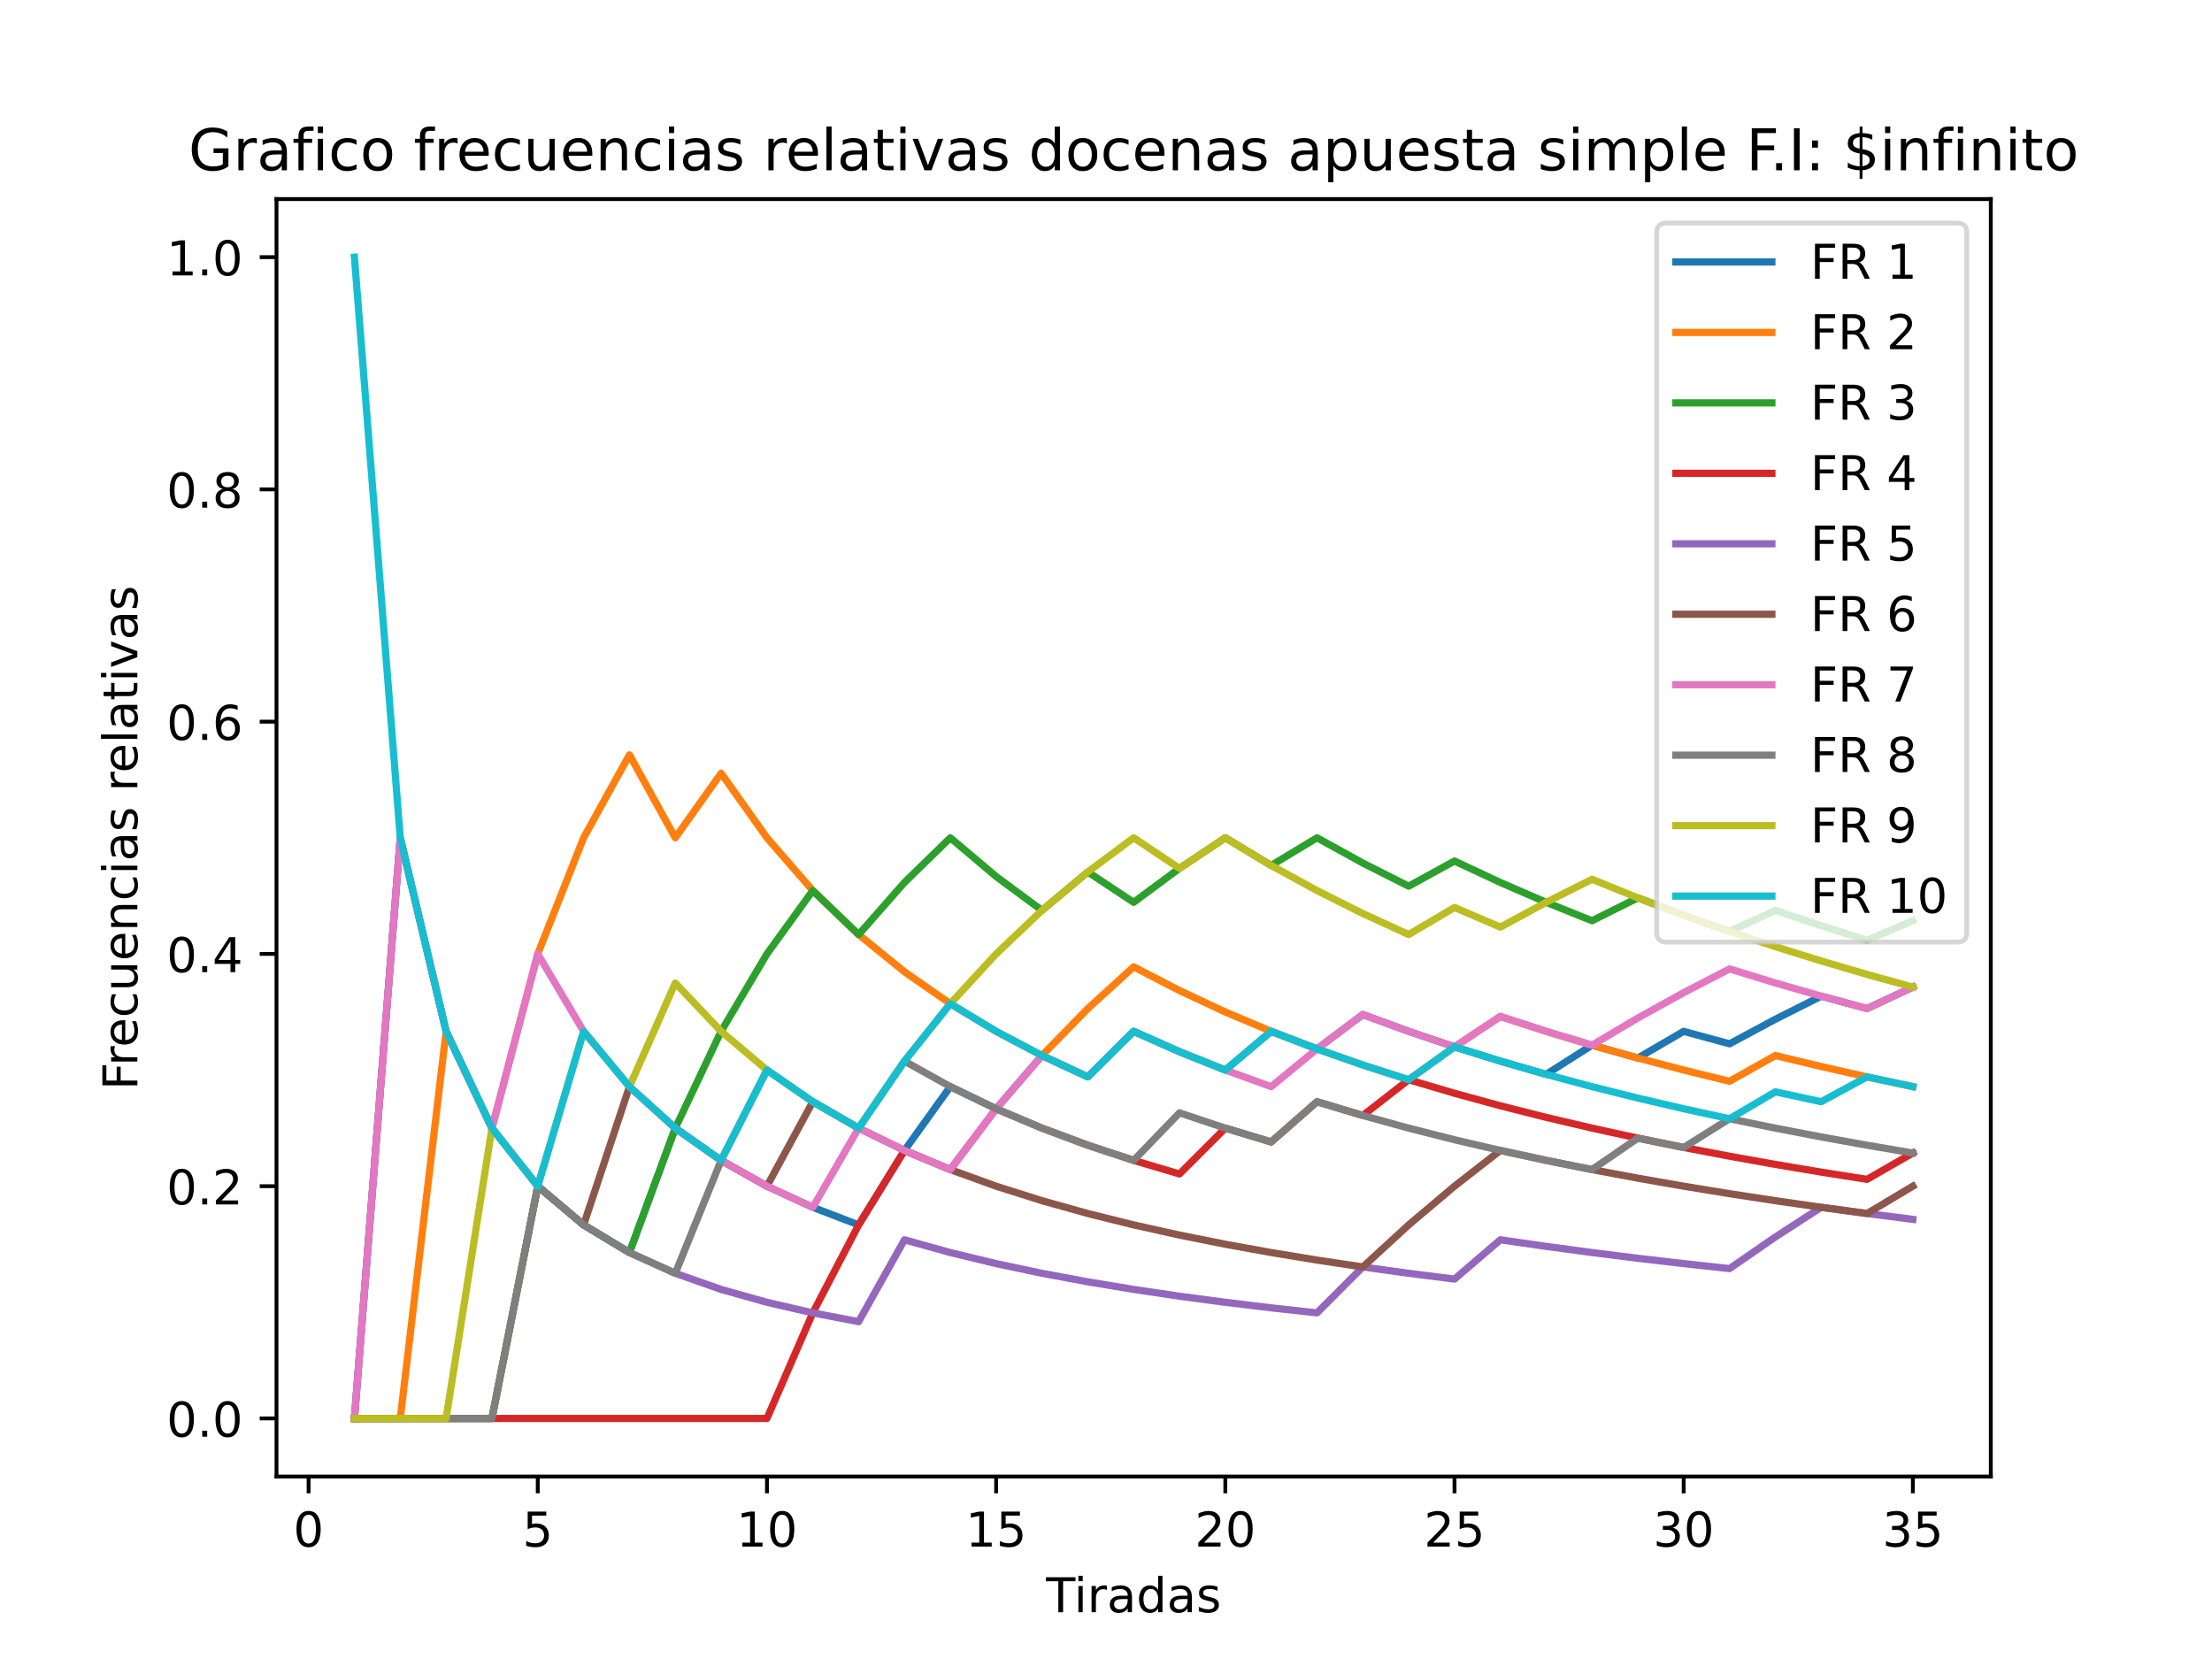 <?xml version="1.0" encoding="utf-8" standalone="no"?>
<!DOCTYPE svg PUBLIC "-//W3C//DTD SVG 1.1//EN"
  "http://www.w3.org/Graphics/SVG/1.1/DTD/svg11.dtd">
<!-- Created with matplotlib (https://matplotlib.org/) -->
<svg height="345.6pt" version="1.1" viewBox="0 0 460.8 345.6" width="460.8pt" xmlns="http://www.w3.org/2000/svg" xmlns:xlink="http://www.w3.org/1999/xlink">
 <defs>
  <style type="text/css">*{stroke-linecap:butt;stroke-linejoin:round;}</style>
 </defs>
 <g id="figure_1">
  <g id="patch_1">
   <path d="M 0 345.6 
L 460.8 345.6 
L 460.8 0 
L 0 0 
z
" style="fill:#ffffff;"/>
  </g>
  <g id="axes_1">
   <g id="patch_2">
    <path d="M 57.6 307.584 
L 414.72 307.584 
L 414.72 41.472 
L 57.6 41.472 
z
" style="fill:#ffffff;"/>
   </g>
   <g id="matplotlib.axis_1">
    <g id="xtick_1">
     <g id="line2d_1">
      <defs>
       <path d="M 0 0 
L 0 3.5 
" id="m0db2a9d33f" style="stroke:#000000;stroke-width:0.8;"/>
      </defs>
      <g>
       <use style="stroke:#000000;stroke-width:0.8;" x="64.284" xlink:href="#m0db2a9d33f" y="307.584"/>
      </g>
     </g>
     <g id="text_1">
      <!-- 0 -->
      <g transform="translate(61.103 322.182)scale(0.1 -0.1)">
       <defs>
        <path d="M 31.781 66.406 
Q 24.172 66.406 20.328 58.906 
Q 16.5 51.422 16.5 36.375 
Q 16.5 21.391 20.328 13.891 
Q 24.172 6.391 31.781 6.391 
Q 39.453 6.391 43.281 13.891 
Q 47.125 21.391 47.125 36.375 
Q 47.125 51.422 43.281 58.906 
Q 39.453 66.406 31.781 66.406 
z
M 31.781 74.219 
Q 44.047 74.219 50.516 64.516 
Q 56.984 54.828 56.984 36.375 
Q 56.984 17.969 50.516 8.266 
Q 44.047 -1.422 31.781 -1.422 
Q 19.531 -1.422 13.062 8.266 
Q 6.594 17.969 6.594 36.375 
Q 6.594 54.828 13.062 64.516 
Q 19.531 74.219 31.781 74.219 
z
" id="DejaVuSans-48"/>
       </defs>
       <use xlink:href="#DejaVuSans-48"/>
      </g>
     </g>
    </g>
    <g id="xtick_2">
     <g id="line2d_2">
      <g>
       <use style="stroke:#000000;stroke-width:0.8;" x="112.027" xlink:href="#m0db2a9d33f" y="307.584"/>
      </g>
     </g>
     <g id="text_2">
      <!-- 5 -->
      <g transform="translate(108.846 322.182)scale(0.1 -0.1)">
       <defs>
        <path d="M 10.797 72.906 
L 49.516 72.906 
L 49.516 64.594 
L 19.828 64.594 
L 19.828 46.734 
Q 21.969 47.469 24.109 47.828 
Q 26.266 48.188 28.422 48.188 
Q 40.625 48.188 47.75 41.5 
Q 54.891 34.812 54.891 23.391 
Q 54.891 11.625 47.562 5.094 
Q 40.234 -1.422 26.906 -1.422 
Q 22.312 -1.422 17.547 -0.641 
Q 12.797 0.141 7.719 1.703 
L 7.719 11.625 
Q 12.109 9.234 16.797 8.062 
Q 21.484 6.891 26.703 6.891 
Q 35.156 6.891 40.078 11.328 
Q 45.016 15.766 45.016 23.391 
Q 45.016 31 40.078 35.438 
Q 35.156 39.891 26.703 39.891 
Q 22.75 39.891 18.812 39.016 
Q 14.891 38.141 10.797 36.281 
z
" id="DejaVuSans-53"/>
       </defs>
       <use xlink:href="#DejaVuSans-53"/>
      </g>
     </g>
    </g>
    <g id="xtick_3">
     <g id="line2d_3">
      <g>
       <use style="stroke:#000000;stroke-width:0.8;" x="159.771" xlink:href="#m0db2a9d33f" y="307.584"/>
      </g>
     </g>
     <g id="text_3">
      <!-- 10 -->
      <g transform="translate(153.408 322.182)scale(0.1 -0.1)">
       <defs>
        <path d="M 12.406 8.297 
L 28.516 8.297 
L 28.516 63.922 
L 10.984 60.406 
L 10.984 69.391 
L 28.422 72.906 
L 38.281 72.906 
L 38.281 8.297 
L 54.391 8.297 
L 54.391 0 
L 12.406 0 
z
" id="DejaVuSans-49"/>
       </defs>
       <use xlink:href="#DejaVuSans-49"/>
       <use x="63.623" xlink:href="#DejaVuSans-48"/>
      </g>
     </g>
    </g>
    <g id="xtick_4">
     <g id="line2d_4">
      <g>
       <use style="stroke:#000000;stroke-width:0.8;" x="207.514" xlink:href="#m0db2a9d33f" y="307.584"/>
      </g>
     </g>
     <g id="text_4">
      <!-- 15 -->
      <g transform="translate(201.152 322.182)scale(0.1 -0.1)">
       <use xlink:href="#DejaVuSans-49"/>
       <use x="63.623" xlink:href="#DejaVuSans-53"/>
      </g>
     </g>
    </g>
    <g id="xtick_5">
     <g id="line2d_5">
      <g>
       <use style="stroke:#000000;stroke-width:0.8;" x="255.257" xlink:href="#m0db2a9d33f" y="307.584"/>
      </g>
     </g>
     <g id="text_5">
      <!-- 20 -->
      <g transform="translate(248.895 322.182)scale(0.1 -0.1)">
       <defs>
        <path d="M 19.188 8.297 
L 53.609 8.297 
L 53.609 0 
L 7.328 0 
L 7.328 8.297 
Q 12.938 14.109 22.625 23.891 
Q 32.328 33.688 34.812 36.531 
Q 39.547 41.844 41.422 45.531 
Q 43.312 49.219 43.312 52.781 
Q 43.312 58.594 39.234 62.25 
Q 35.156 65.922 28.609 65.922 
Q 23.969 65.922 18.812 64.312 
Q 13.672 62.703 7.812 59.422 
L 7.812 69.391 
Q 13.766 71.781 18.938 73 
Q 24.125 74.219 28.422 74.219 
Q 39.75 74.219 46.484 68.547 
Q 53.219 62.891 53.219 53.422 
Q 53.219 48.922 51.531 44.891 
Q 49.859 40.875 45.406 35.406 
Q 44.188 33.984 37.641 27.219 
Q 31.109 20.453 19.188 8.297 
z
" id="DejaVuSans-50"/>
       </defs>
       <use xlink:href="#DejaVuSans-50"/>
       <use x="63.623" xlink:href="#DejaVuSans-48"/>
      </g>
     </g>
    </g>
    <g id="xtick_6">
     <g id="line2d_6">
      <g>
       <use style="stroke:#000000;stroke-width:0.8;" x="303.001" xlink:href="#m0db2a9d33f" y="307.584"/>
      </g>
     </g>
     <g id="text_6">
      <!-- 25 -->
      <g transform="translate(296.638 322.182)scale(0.1 -0.1)">
       <use xlink:href="#DejaVuSans-50"/>
       <use x="63.623" xlink:href="#DejaVuSans-53"/>
      </g>
     </g>
    </g>
    <g id="xtick_7">
     <g id="line2d_7">
      <g>
       <use style="stroke:#000000;stroke-width:0.8;" x="350.744" xlink:href="#m0db2a9d33f" y="307.584"/>
      </g>
     </g>
     <g id="text_7">
      <!-- 30 -->
      <g transform="translate(344.381 322.182)scale(0.1 -0.1)">
       <defs>
        <path d="M 40.578 39.312 
Q 47.656 37.797 51.625 33 
Q 55.609 28.219 55.609 21.188 
Q 55.609 10.406 48.188 4.484 
Q 40.766 -1.422 27.094 -1.422 
Q 22.516 -1.422 17.656 -0.516 
Q 12.797 0.391 7.625 2.203 
L 7.625 11.719 
Q 11.719 9.328 16.594 8.109 
Q 21.484 6.891 26.812 6.891 
Q 36.078 6.891 40.938 10.547 
Q 45.797 14.203 45.797 21.188 
Q 45.797 27.641 41.281 31.266 
Q 36.766 34.906 28.719 34.906 
L 20.219 34.906 
L 20.219 43.016 
L 29.109 43.016 
Q 36.375 43.016 40.234 45.922 
Q 44.094 48.828 44.094 54.297 
Q 44.094 59.906 40.109 62.906 
Q 36.141 65.922 28.719 65.922 
Q 24.656 65.922 20.016 65.031 
Q 15.375 64.156 9.812 62.312 
L 9.812 71.094 
Q 15.438 72.656 20.344 73.438 
Q 25.25 74.219 29.594 74.219 
Q 40.828 74.219 47.359 69.109 
Q 53.906 64.016 53.906 55.328 
Q 53.906 49.266 50.438 45.094 
Q 46.969 40.922 40.578 39.312 
z
" id="DejaVuSans-51"/>
       </defs>
       <use xlink:href="#DejaVuSans-51"/>
       <use x="63.623" xlink:href="#DejaVuSans-48"/>
      </g>
     </g>
    </g>
    <g id="xtick_8">
     <g id="line2d_8">
      <g>
       <use style="stroke:#000000;stroke-width:0.8;" x="398.487" xlink:href="#m0db2a9d33f" y="307.584"/>
      </g>
     </g>
     <g id="text_8">
      <!-- 35 -->
      <g transform="translate(392.125 322.182)scale(0.1 -0.1)">
       <use xlink:href="#DejaVuSans-51"/>
       <use x="63.623" xlink:href="#DejaVuSans-53"/>
      </g>
     </g>
    </g>
    <g id="text_9">
     <!-- Tiradas -->
     <g transform="translate(217.911 335.861)scale(0.1 -0.1)">
      <defs>
       <path d="M -0.297 72.906 
L 61.375 72.906 
L 61.375 64.594 
L 35.5 64.594 
L 35.5 0 
L 25.594 0 
L 25.594 64.594 
L -0.297 64.594 
z
" id="DejaVuSans-84"/>
       <path d="M 9.422 54.688 
L 18.406 54.688 
L 18.406 0 
L 9.422 0 
z
M 9.422 75.984 
L 18.406 75.984 
L 18.406 64.594 
L 9.422 64.594 
z
" id="DejaVuSans-105"/>
       <path d="M 41.109 46.297 
Q 39.594 47.172 37.812 47.578 
Q 36.031 48 33.891 48 
Q 26.266 48 22.188 43.047 
Q 18.109 38.094 18.109 28.812 
L 18.109 0 
L 9.078 0 
L 9.078 54.688 
L 18.109 54.688 
L 18.109 46.188 
Q 20.953 51.172 25.484 53.578 
Q 30.031 56 36.531 56 
Q 37.453 56 38.578 55.875 
Q 39.703 55.766 41.062 55.516 
z
" id="DejaVuSans-114"/>
       <path d="M 34.281 27.484 
Q 23.391 27.484 19.188 25 
Q 14.984 22.516 14.984 16.5 
Q 14.984 11.719 18.141 8.906 
Q 21.297 6.109 26.703 6.109 
Q 34.188 6.109 38.703 11.406 
Q 43.219 16.703 43.219 25.484 
L 43.219 27.484 
z
M 52.203 31.203 
L 52.203 0 
L 43.219 0 
L 43.219 8.297 
Q 40.141 3.328 35.547 0.953 
Q 30.953 -1.422 24.312 -1.422 
Q 15.922 -1.422 10.953 3.297 
Q 6 8.016 6 15.922 
Q 6 25.141 12.172 29.828 
Q 18.359 34.516 30.609 34.516 
L 43.219 34.516 
L 43.219 35.406 
Q 43.219 41.609 39.141 45 
Q 35.062 48.391 27.688 48.391 
Q 23 48.391 18.547 47.266 
Q 14.109 46.141 10.016 43.891 
L 10.016 52.203 
Q 14.938 54.109 19.578 55.047 
Q 24.219 56 28.609 56 
Q 40.484 56 46.344 49.844 
Q 52.203 43.703 52.203 31.203 
z
" id="DejaVuSans-97"/>
       <path d="M 45.406 46.391 
L 45.406 75.984 
L 54.391 75.984 
L 54.391 0 
L 45.406 0 
L 45.406 8.203 
Q 42.578 3.328 38.25 0.953 
Q 33.938 -1.422 27.875 -1.422 
Q 17.969 -1.422 11.734 6.484 
Q 5.516 14.406 5.516 27.297 
Q 5.516 40.188 11.734 48.094 
Q 17.969 56 27.875 56 
Q 33.938 56 38.25 53.625 
Q 42.578 51.266 45.406 46.391 
z
M 14.797 27.297 
Q 14.797 17.391 18.875 11.75 
Q 22.953 6.109 30.078 6.109 
Q 37.203 6.109 41.297 11.75 
Q 45.406 17.391 45.406 27.297 
Q 45.406 37.203 41.297 42.844 
Q 37.203 48.484 30.078 48.484 
Q 22.953 48.484 18.875 42.844 
Q 14.797 37.203 14.797 27.297 
z
" id="DejaVuSans-100"/>
       <path d="M 44.281 53.078 
L 44.281 44.578 
Q 40.484 46.531 36.375 47.5 
Q 32.281 48.484 27.875 48.484 
Q 21.188 48.484 17.844 46.438 
Q 14.5 44.391 14.5 40.281 
Q 14.5 37.156 16.891 35.375 
Q 19.281 33.594 26.516 31.984 
L 29.594 31.297 
Q 39.156 29.25 43.188 25.516 
Q 47.219 21.781 47.219 15.094 
Q 47.219 7.469 41.188 3.016 
Q 35.156 -1.422 24.609 -1.422 
Q 20.219 -1.422 15.453 -0.562 
Q 10.688 0.297 5.422 2 
L 5.422 11.281 
Q 10.406 8.688 15.234 7.391 
Q 20.062 6.109 24.812 6.109 
Q 31.156 6.109 34.562 8.281 
Q 37.984 10.453 37.984 14.406 
Q 37.984 18.062 35.516 20.016 
Q 33.062 21.969 24.703 23.781 
L 21.578 24.516 
Q 13.234 26.266 9.516 29.906 
Q 5.812 33.547 5.812 39.891 
Q 5.812 47.609 11.281 51.797 
Q 16.75 56 26.812 56 
Q 31.781 56 36.172 55.266 
Q 40.578 54.547 44.281 53.078 
z
" id="DejaVuSans-115"/>
      </defs>
      <use xlink:href="#DejaVuSans-84"/>
      <use x="57.959" xlink:href="#DejaVuSans-105"/>
      <use x="85.742" xlink:href="#DejaVuSans-114"/>
      <use x="126.855" xlink:href="#DejaVuSans-97"/>
      <use x="188.135" xlink:href="#DejaVuSans-100"/>
      <use x="251.611" xlink:href="#DejaVuSans-97"/>
      <use x="312.891" xlink:href="#DejaVuSans-115"/>
     </g>
    </g>
   </g>
   <g id="matplotlib.axis_2">
    <g id="ytick_1">
     <g id="line2d_9">
      <defs>
       <path d="M 0 0 
L -3.5 0 
" id="md3ed8fa2e8" style="stroke:#000000;stroke-width:0.8;"/>
      </defs>
      <g>
       <use style="stroke:#000000;stroke-width:0.8;" x="57.6" xlink:href="#md3ed8fa2e8" y="295.488"/>
      </g>
     </g>
     <g id="text_10">
      <!-- 0.0 -->
      <g transform="translate(34.697 299.287)scale(0.1 -0.1)">
       <defs>
        <path d="M 10.688 12.406 
L 21 12.406 
L 21 0 
L 10.688 0 
z
" id="DejaVuSans-46"/>
       </defs>
       <use xlink:href="#DejaVuSans-48"/>
       <use x="63.623" xlink:href="#DejaVuSans-46"/>
       <use x="95.41" xlink:href="#DejaVuSans-48"/>
      </g>
     </g>
    </g>
    <g id="ytick_2">
     <g id="line2d_10">
      <g>
       <use style="stroke:#000000;stroke-width:0.8;" x="57.6" xlink:href="#md3ed8fa2e8" y="247.104"/>
      </g>
     </g>
     <g id="text_11">
      <!-- 0.2 -->
      <g transform="translate(34.697 250.903)scale(0.1 -0.1)">
       <use xlink:href="#DejaVuSans-48"/>
       <use x="63.623" xlink:href="#DejaVuSans-46"/>
       <use x="95.41" xlink:href="#DejaVuSans-50"/>
      </g>
     </g>
    </g>
    <g id="ytick_3">
     <g id="line2d_11">
      <g>
       <use style="stroke:#000000;stroke-width:0.8;" x="57.6" xlink:href="#md3ed8fa2e8" y="198.72"/>
      </g>
     </g>
     <g id="text_12">
      <!-- 0.4 -->
      <g transform="translate(34.697 202.519)scale(0.1 -0.1)">
       <defs>
        <path d="M 37.797 64.312 
L 12.891 25.391 
L 37.797 25.391 
z
M 35.203 72.906 
L 47.609 72.906 
L 47.609 25.391 
L 58.016 25.391 
L 58.016 17.188 
L 47.609 17.188 
L 47.609 0 
L 37.797 0 
L 37.797 17.188 
L 4.891 17.188 
L 4.891 26.703 
z
" id="DejaVuSans-52"/>
       </defs>
       <use xlink:href="#DejaVuSans-48"/>
       <use x="63.623" xlink:href="#DejaVuSans-46"/>
       <use x="95.41" xlink:href="#DejaVuSans-52"/>
      </g>
     </g>
    </g>
    <g id="ytick_4">
     <g id="line2d_12">
      <g>
       <use style="stroke:#000000;stroke-width:0.8;" x="57.6" xlink:href="#md3ed8fa2e8" y="150.336"/>
      </g>
     </g>
     <g id="text_13">
      <!-- 0.6 -->
      <g transform="translate(34.697 154.135)scale(0.1 -0.1)">
       <defs>
        <path d="M 33.016 40.375 
Q 26.375 40.375 22.484 35.828 
Q 18.609 31.297 18.609 23.391 
Q 18.609 15.531 22.484 10.953 
Q 26.375 6.391 33.016 6.391 
Q 39.656 6.391 43.531 10.953 
Q 47.406 15.531 47.406 23.391 
Q 47.406 31.297 43.531 35.828 
Q 39.656 40.375 33.016 40.375 
z
M 52.594 71.297 
L 52.594 62.312 
Q 48.875 64.062 45.094 64.984 
Q 41.312 65.922 37.594 65.922 
Q 27.828 65.922 22.672 59.328 
Q 17.531 52.734 16.797 39.406 
Q 19.672 43.656 24.016 45.922 
Q 28.375 48.188 33.594 48.188 
Q 44.578 48.188 50.953 41.516 
Q 57.328 34.859 57.328 23.391 
Q 57.328 12.156 50.688 5.359 
Q 44.047 -1.422 33.016 -1.422 
Q 20.359 -1.422 13.672 8.266 
Q 6.984 17.969 6.984 36.375 
Q 6.984 53.656 15.188 63.938 
Q 23.391 74.219 37.203 74.219 
Q 40.922 74.219 44.703 73.484 
Q 48.484 72.75 52.594 71.297 
z
" id="DejaVuSans-54"/>
       </defs>
       <use xlink:href="#DejaVuSans-48"/>
       <use x="63.623" xlink:href="#DejaVuSans-46"/>
       <use x="95.41" xlink:href="#DejaVuSans-54"/>
      </g>
     </g>
    </g>
    <g id="ytick_5">
     <g id="line2d_13">
      <g>
       <use style="stroke:#000000;stroke-width:0.8;" x="57.6" xlink:href="#md3ed8fa2e8" y="101.952"/>
      </g>
     </g>
     <g id="text_14">
      <!-- 0.8 -->
      <g transform="translate(34.697 105.751)scale(0.1 -0.1)">
       <defs>
        <path d="M 31.781 34.625 
Q 24.75 34.625 20.719 30.859 
Q 16.703 27.094 16.703 20.516 
Q 16.703 13.922 20.719 10.156 
Q 24.75 6.391 31.781 6.391 
Q 38.812 6.391 42.859 10.172 
Q 46.922 13.969 46.922 20.516 
Q 46.922 27.094 42.891 30.859 
Q 38.875 34.625 31.781 34.625 
z
M 21.922 38.812 
Q 15.578 40.375 12.031 44.719 
Q 8.5 49.078 8.5 55.328 
Q 8.5 64.062 14.719 69.141 
Q 20.953 74.219 31.781 74.219 
Q 42.672 74.219 48.875 69.141 
Q 55.078 64.062 55.078 55.328 
Q 55.078 49.078 51.531 44.719 
Q 48 40.375 41.703 38.812 
Q 48.828 37.156 52.797 32.312 
Q 56.781 27.484 56.781 20.516 
Q 56.781 9.906 50.312 4.234 
Q 43.844 -1.422 31.781 -1.422 
Q 19.734 -1.422 13.25 4.234 
Q 6.781 9.906 6.781 20.516 
Q 6.781 27.484 10.781 32.312 
Q 14.797 37.156 21.922 38.812 
z
M 18.312 54.391 
Q 18.312 48.734 21.844 45.562 
Q 25.391 42.391 31.781 42.391 
Q 38.141 42.391 41.719 45.562 
Q 45.312 48.734 45.312 54.391 
Q 45.312 60.062 41.719 63.234 
Q 38.141 66.406 31.781 66.406 
Q 25.391 66.406 21.844 63.234 
Q 18.312 60.062 18.312 54.391 
z
" id="DejaVuSans-56"/>
       </defs>
       <use xlink:href="#DejaVuSans-48"/>
       <use x="63.623" xlink:href="#DejaVuSans-46"/>
       <use x="95.41" xlink:href="#DejaVuSans-56"/>
      </g>
     </g>
    </g>
    <g id="ytick_6">
     <g id="line2d_14">
      <g>
       <use style="stroke:#000000;stroke-width:0.8;" x="57.6" xlink:href="#md3ed8fa2e8" y="53.568"/>
      </g>
     </g>
     <g id="text_15">
      <!-- 1.0 -->
      <g transform="translate(34.697 57.367)scale(0.1 -0.1)">
       <use xlink:href="#DejaVuSans-49"/>
       <use x="63.623" xlink:href="#DejaVuSans-46"/>
       <use x="95.41" xlink:href="#DejaVuSans-48"/>
      </g>
     </g>
    </g>
    <g id="text_16">
     <!-- Frecuencias relativas -->
     <g transform="translate(28.617 227.07)rotate(-90)scale(0.1 -0.1)">
      <defs>
       <path d="M 9.812 72.906 
L 51.703 72.906 
L 51.703 64.594 
L 19.672 64.594 
L 19.672 43.109 
L 48.578 43.109 
L 48.578 34.812 
L 19.672 34.812 
L 19.672 0 
L 9.812 0 
z
" id="DejaVuSans-70"/>
       <path d="M 56.203 29.594 
L 56.203 25.203 
L 14.891 25.203 
Q 15.484 15.922 20.484 11.062 
Q 25.484 6.203 34.422 6.203 
Q 39.594 6.203 44.453 7.469 
Q 49.312 8.734 54.109 11.281 
L 54.109 2.781 
Q 49.266 0.734 44.188 -0.344 
Q 39.109 -1.422 33.891 -1.422 
Q 20.797 -1.422 13.156 6.188 
Q 5.516 13.812 5.516 26.812 
Q 5.516 40.234 12.766 48.109 
Q 20.016 56 32.328 56 
Q 43.359 56 49.781 48.891 
Q 56.203 41.797 56.203 29.594 
z
M 47.219 32.234 
Q 47.125 39.594 43.094 43.984 
Q 39.062 48.391 32.422 48.391 
Q 24.906 48.391 20.391 44.141 
Q 15.875 39.891 15.188 32.172 
z
" id="DejaVuSans-101"/>
       <path d="M 48.781 52.594 
L 48.781 44.188 
Q 44.969 46.297 41.141 47.344 
Q 37.312 48.391 33.406 48.391 
Q 24.656 48.391 19.812 42.844 
Q 14.984 37.312 14.984 27.297 
Q 14.984 17.281 19.812 11.734 
Q 24.656 6.203 33.406 6.203 
Q 37.312 6.203 41.141 7.25 
Q 44.969 8.297 48.781 10.406 
L 48.781 2.094 
Q 45.016 0.344 40.984 -0.531 
Q 36.969 -1.422 32.422 -1.422 
Q 20.062 -1.422 12.781 6.344 
Q 5.516 14.109 5.516 27.297 
Q 5.516 40.672 12.859 48.328 
Q 20.219 56 33.016 56 
Q 37.156 56 41.109 55.141 
Q 45.062 54.297 48.781 52.594 
z
" id="DejaVuSans-99"/>
       <path d="M 8.5 21.578 
L 8.5 54.688 
L 17.484 54.688 
L 17.484 21.922 
Q 17.484 14.156 20.5 10.266 
Q 23.531 6.391 29.594 6.391 
Q 36.859 6.391 41.078 11.031 
Q 45.312 15.672 45.312 23.688 
L 45.312 54.688 
L 54.297 54.688 
L 54.297 0 
L 45.312 0 
L 45.312 8.406 
Q 42.047 3.422 37.719 1 
Q 33.406 -1.422 27.688 -1.422 
Q 18.266 -1.422 13.375 4.438 
Q 8.5 10.297 8.5 21.578 
z
M 31.109 56 
z
" id="DejaVuSans-117"/>
       <path d="M 54.891 33.016 
L 54.891 0 
L 45.906 0 
L 45.906 32.719 
Q 45.906 40.484 42.875 44.328 
Q 39.844 48.188 33.797 48.188 
Q 26.516 48.188 22.312 43.547 
Q 18.109 38.922 18.109 30.906 
L 18.109 0 
L 9.078 0 
L 9.078 54.688 
L 18.109 54.688 
L 18.109 46.188 
Q 21.344 51.125 25.703 53.562 
Q 30.078 56 35.797 56 
Q 45.219 56 50.047 50.172 
Q 54.891 44.344 54.891 33.016 
z
" id="DejaVuSans-110"/>
       <path id="DejaVuSans-32"/>
       <path d="M 9.422 75.984 
L 18.406 75.984 
L 18.406 0 
L 9.422 0 
z
" id="DejaVuSans-108"/>
       <path d="M 18.312 70.219 
L 18.312 54.688 
L 36.812 54.688 
L 36.812 47.703 
L 18.312 47.703 
L 18.312 18.016 
Q 18.312 11.328 20.141 9.422 
Q 21.969 7.516 27.594 7.516 
L 36.812 7.516 
L 36.812 0 
L 27.594 0 
Q 17.188 0 13.234 3.875 
Q 9.281 7.766 9.281 18.016 
L 9.281 47.703 
L 2.688 47.703 
L 2.688 54.688 
L 9.281 54.688 
L 9.281 70.219 
z
" id="DejaVuSans-116"/>
       <path d="M 2.984 54.688 
L 12.5 54.688 
L 29.594 8.797 
L 46.688 54.688 
L 56.203 54.688 
L 35.688 0 
L 23.484 0 
z
" id="DejaVuSans-118"/>
      </defs>
      <use xlink:href="#DejaVuSans-70"/>
      <use x="50.27" xlink:href="#DejaVuSans-114"/>
      <use x="89.133" xlink:href="#DejaVuSans-101"/>
      <use x="150.656" xlink:href="#DejaVuSans-99"/>
      <use x="205.637" xlink:href="#DejaVuSans-117"/>
      <use x="269.016" xlink:href="#DejaVuSans-101"/>
      <use x="330.539" xlink:href="#DejaVuSans-110"/>
      <use x="393.918" xlink:href="#DejaVuSans-99"/>
      <use x="448.898" xlink:href="#DejaVuSans-105"/>
      <use x="476.682" xlink:href="#DejaVuSans-97"/>
      <use x="537.961" xlink:href="#DejaVuSans-115"/>
      <use x="590.061" xlink:href="#DejaVuSans-32"/>
      <use x="621.848" xlink:href="#DejaVuSans-114"/>
      <use x="660.711" xlink:href="#DejaVuSans-101"/>
      <use x="722.234" xlink:href="#DejaVuSans-108"/>
      <use x="750.018" xlink:href="#DejaVuSans-97"/>
      <use x="811.297" xlink:href="#DejaVuSans-116"/>
      <use x="850.506" xlink:href="#DejaVuSans-105"/>
      <use x="878.289" xlink:href="#DejaVuSans-118"/>
      <use x="937.469" xlink:href="#DejaVuSans-97"/>
      <use x="998.748" xlink:href="#DejaVuSans-115"/>
     </g>
    </g>
   </g>
   <g id="line2d_15">
    <path clip-path="url(#p29ddf83a43)" d="M 73.833 295.488 
L 83.381 174.528 
L 92.93 214.848 
L 102.479 235.008 
L 112.027 247.104 
L 121.576 255.168 
L 131.125 260.928 
L 140.673 235.008 
L 150.222 241.728 
L 159.771 247.104 
L 169.319 251.503 
L 178.868 255.168 
L 188.417 239.66 
L 197.965 226.368 
L 207.514 230.976 
L 217.063 219.888 
L 226.611 224.335 
L 236.16 214.848 
L 245.709 219.092 
L 255.257 222.912 
L 264.806 214.848 
L 274.355 218.513 
L 283.903 211.342 
L 293.452 214.848 
L 303.001 218.074 
L 312.549 221.051 
L 322.098 223.808 
L 331.647 217.728 
L 341.195 220.409 
L 350.744 214.848 
L 360.293 217.449 
L 369.841 212.328 
L 379.39 207.517 
L 388.939 210.104 
L 398.487 205.632 
" style="fill:none;stroke:#1f77b4;stroke-linecap:square;stroke-width:1.5;"/>
   </g>
   <g id="line2d_16">
    <path clip-path="url(#p29ddf83a43)" d="M 73.833 295.488 
L 83.381 295.488 
L 92.93 214.848 
L 102.479 235.008 
L 112.027 198.72 
L 121.576 174.528 
L 131.125 157.248 
L 140.673 174.528 
L 150.222 161.088 
L 159.771 174.528 
L 169.319 185.524 
L 178.868 194.688 
L 188.417 202.442 
L 197.965 209.088 
L 207.514 214.848 
L 217.063 219.888 
L 226.611 210.104 
L 236.16 201.408 
L 245.709 206.36 
L 255.257 210.816 
L 264.806 214.848 
L 274.355 218.513 
L 283.903 221.86 
L 293.452 224.928 
L 303.001 218.074 
L 312.549 211.746 
L 322.098 214.848 
L 331.647 217.728 
L 341.195 220.409 
L 350.744 222.912 
L 360.293 225.253 
L 369.841 219.888 
L 379.39 222.179 
L 388.939 224.335 
L 398.487 226.368 
" style="fill:none;stroke:#ff7f0e;stroke-linecap:square;stroke-width:1.5;"/>
   </g>
   <g id="line2d_17">
    <path clip-path="url(#p29ddf83a43)" d="M 73.833 295.488 
L 83.381 295.488 
L 92.93 295.488 
L 102.479 295.488 
L 112.027 247.104 
L 121.576 255.168 
L 131.125 260.928 
L 140.673 235.008 
L 150.222 214.848 
L 159.771 198.72 
L 169.319 185.524 
L 178.868 194.688 
L 188.417 183.833 
L 197.965 174.528 
L 207.514 182.592 
L 217.063 189.648 
L 226.611 181.643 
L 236.16 187.968 
L 245.709 180.894 
L 255.257 174.528 
L 264.806 180.288 
L 274.355 174.528 
L 283.903 179.787 
L 293.452 184.608 
L 303.001 179.366 
L 312.549 183.833 
L 322.098 187.968 
L 331.647 191.808 
L 341.195 187.041 
L 350.744 190.656 
L 360.293 194.038 
L 369.841 189.648 
L 379.39 192.855 
L 388.939 195.874 
L 398.487 191.808 
" style="fill:none;stroke:#2ca02c;stroke-linecap:square;stroke-width:1.5;"/>
   </g>
   <g id="line2d_18">
    <path clip-path="url(#p29ddf83a43)" d="M 73.833 295.488 
L 83.381 295.488 
L 92.93 295.488 
L 102.479 295.488 
L 112.027 295.488 
L 121.576 295.488 
L 131.125 295.488 
L 140.673 295.488 
L 150.222 295.488 
L 159.771 295.488 
L 169.319 273.495 
L 178.868 255.168 
L 188.417 239.66 
L 197.965 243.648 
L 207.514 230.976 
L 217.063 235.008 
L 226.611 238.566 
L 236.16 241.728 
L 245.709 244.557 
L 255.257 235.008 
L 264.806 237.888 
L 274.355 229.51 
L 283.903 232.378 
L 293.452 224.928 
L 303.001 227.75 
L 312.549 230.356 
L 322.098 232.768 
L 331.647 235.008 
L 341.195 237.094 
L 350.744 239.04 
L 360.293 240.861 
L 369.841 242.568 
L 379.39 244.172 
L 388.939 245.681 
L 398.487 240.192 
" style="fill:none;stroke:#d62728;stroke-linecap:square;stroke-width:1.5;"/>
   </g>
   <g id="line2d_19">
    <path clip-path="url(#p29ddf83a43)" d="M 73.833 295.488 
L 83.381 174.528 
L 92.93 214.848 
L 102.479 235.008 
L 112.027 247.104 
L 121.576 255.168 
L 131.125 260.928 
L 140.673 265.248 
L 150.222 268.608 
L 159.771 271.296 
L 169.319 273.495 
L 178.868 275.328 
L 188.417 258.27 
L 197.965 260.928 
L 207.514 263.232 
L 217.063 265.248 
L 226.611 267.027 
L 236.16 268.608 
L 245.709 270.023 
L 255.257 271.296 
L 264.806 272.448 
L 274.355 273.495 
L 283.903 263.933 
L 293.452 265.248 
L 303.001 266.458 
L 312.549 258.27 
L 322.098 259.648 
L 331.647 260.928 
L 341.195 262.12 
L 350.744 263.232 
L 360.293 264.273 
L 369.841 257.688 
L 379.39 251.503 
L 388.939 252.796 
L 398.487 254.016 
" style="fill:none;stroke:#9467bd;stroke-linecap:square;stroke-width:1.5;"/>
   </g>
   <g id="line2d_20">
    <path clip-path="url(#p29ddf83a43)" d="M 73.833 295.488 
L 83.381 295.488 
L 92.93 295.488 
L 102.479 295.488 
L 112.027 247.104 
L 121.576 255.168 
L 131.125 226.368 
L 140.673 235.008 
L 150.222 241.728 
L 159.771 247.104 
L 169.319 229.51 
L 178.868 235.008 
L 188.417 239.66 
L 197.965 243.648 
L 207.514 247.104 
L 217.063 250.128 
L 226.611 252.796 
L 236.16 255.168 
L 245.709 257.29 
L 255.257 259.2 
L 264.806 260.928 
L 274.355 262.499 
L 283.903 263.933 
L 293.452 255.168 
L 303.001 247.104 
L 312.549 239.66 
L 322.098 241.728 
L 331.647 243.648 
L 341.195 245.436 
L 350.744 247.104 
L 360.293 248.665 
L 369.841 250.128 
L 379.39 251.503 
L 388.939 252.796 
L 398.487 247.104 
" style="fill:none;stroke:#8c564b;stroke-linecap:square;stroke-width:1.5;"/>
   </g>
   <g id="line2d_21">
    <path clip-path="url(#p29ddf83a43)" d="M 73.833 295.488 
L 83.381 174.528 
L 92.93 214.848 
L 102.479 235.008 
L 112.027 198.72 
L 121.576 214.848 
L 131.125 226.368 
L 140.673 235.008 
L 150.222 241.728 
L 159.771 247.104 
L 169.319 251.503 
L 178.868 235.008 
L 188.417 239.66 
L 197.965 243.648 
L 207.514 230.976 
L 217.063 219.888 
L 226.611 224.335 
L 236.16 214.848 
L 245.709 219.092 
L 255.257 222.912 
L 264.806 226.368 
L 274.355 218.513 
L 283.903 211.342 
L 293.452 214.848 
L 303.001 218.074 
L 312.549 211.746 
L 322.098 214.848 
L 331.647 217.728 
L 341.195 212.067 
L 350.744 206.784 
L 360.293 201.842 
L 369.841 204.768 
L 379.39 207.517 
L 388.939 210.104 
L 398.487 205.632 
" style="fill:none;stroke:#e377c2;stroke-linecap:square;stroke-width:1.5;"/>
   </g>
   <g id="line2d_22">
    <path clip-path="url(#p29ddf83a43)" d="M 73.833 295.488 
L 83.381 295.488 
L 92.93 295.488 
L 102.479 295.488 
L 112.027 247.104 
L 121.576 255.168 
L 131.125 260.928 
L 140.673 265.248 
L 150.222 241.728 
L 159.771 222.912 
L 169.319 229.51 
L 178.868 235.008 
L 188.417 221.051 
L 197.965 226.368 
L 207.514 230.976 
L 217.063 235.008 
L 226.611 238.566 
L 236.16 241.728 
L 245.709 231.825 
L 255.257 235.008 
L 264.806 237.888 
L 274.355 229.51 
L 283.903 232.378 
L 293.452 235.008 
L 303.001 237.427 
L 312.549 239.66 
L 322.098 241.728 
L 331.647 243.648 
L 341.195 237.094 
L 350.744 239.04 
L 360.293 233.057 
L 369.841 235.008 
L 379.39 236.841 
L 388.939 238.566 
L 398.487 240.192 
" style="fill:none;stroke:#7f7f7f;stroke-linecap:square;stroke-width:1.5;"/>
   </g>
   <g id="line2d_23">
    <path clip-path="url(#p29ddf83a43)" d="M 73.833 295.488 
L 83.381 295.488 
L 92.93 295.488 
L 102.479 235.008 
L 112.027 247.104 
L 121.576 214.848 
L 131.125 226.368 
L 140.673 204.768 
L 150.222 214.848 
L 159.771 222.912 
L 169.319 229.51 
L 178.868 235.008 
L 188.417 221.051 
L 197.965 209.088 
L 207.514 198.72 
L 217.063 189.648 
L 226.611 181.643 
L 236.16 174.528 
L 245.709 180.894 
L 255.257 174.528 
L 264.806 180.288 
L 274.355 185.524 
L 283.903 190.305 
L 293.452 194.688 
L 303.001 189.043 
L 312.549 193.137 
L 322.098 187.968 
L 331.647 183.168 
L 341.195 187.041 
L 350.744 190.656 
L 360.293 194.038 
L 369.841 197.208 
L 379.39 200.186 
L 388.939 202.989 
L 398.487 205.632 
" style="fill:none;stroke:#bcbd22;stroke-linecap:square;stroke-width:1.5;"/>
   </g>
   <g id="line2d_24">
    <path clip-path="url(#p29ddf83a43)" d="M 73.833 53.568 
L 83.381 174.528 
L 92.93 214.848 
L 102.479 235.008 
L 112.027 247.104 
L 121.576 214.848 
L 131.125 226.368 
L 140.673 235.008 
L 150.222 241.728 
L 159.771 222.912 
L 169.319 229.51 
L 178.868 235.008 
L 188.417 221.051 
L 197.965 209.088 
L 207.514 214.848 
L 217.063 219.888 
L 226.611 224.335 
L 236.16 214.848 
L 245.709 219.092 
L 255.257 222.912 
L 264.806 214.848 
L 274.355 218.513 
L 283.903 221.86 
L 293.452 224.928 
L 303.001 218.074 
L 312.549 221.051 
L 322.098 223.808 
L 331.647 226.368 
L 341.195 228.751 
L 350.744 230.976 
L 360.293 233.057 
L 369.841 227.448 
L 379.39 229.51 
L 388.939 224.335 
L 398.487 226.368 
" style="fill:none;stroke:#17becf;stroke-linecap:square;stroke-width:1.5;"/>
   </g>
   <g id="patch_3">
    <path d="M 57.6 307.584 
L 57.6 41.472 
" style="fill:none;stroke:#000000;stroke-linecap:square;stroke-linejoin:miter;stroke-width:0.8;"/>
   </g>
   <g id="patch_4">
    <path d="M 414.72 307.584 
L 414.72 41.472 
" style="fill:none;stroke:#000000;stroke-linecap:square;stroke-linejoin:miter;stroke-width:0.8;"/>
   </g>
   <g id="patch_5">
    <path d="M 57.6 307.584 
L 414.72 307.584 
" style="fill:none;stroke:#000000;stroke-linecap:square;stroke-linejoin:miter;stroke-width:0.8;"/>
   </g>
   <g id="patch_6">
    <path d="M 57.6 41.472 
L 414.72 41.472 
" style="fill:none;stroke:#000000;stroke-linecap:square;stroke-linejoin:miter;stroke-width:0.8;"/>
   </g>
   <g id="text_17">
    <!-- Grafico frecuencias relativas docenas apuesta simple F.I: $infinito -->
    <g transform="translate(39.274 35.472)scale(0.12 -0.12)">
     <defs>
      <path d="M 59.516 10.406 
L 59.516 29.984 
L 43.406 29.984 
L 43.406 38.094 
L 69.281 38.094 
L 69.281 6.781 
Q 63.578 2.734 56.688 0.656 
Q 49.812 -1.422 42 -1.422 
Q 24.906 -1.422 15.25 8.562 
Q 5.609 18.562 5.609 36.375 
Q 5.609 54.25 15.25 64.234 
Q 24.906 74.219 42 74.219 
Q 49.125 74.219 55.547 72.453 
Q 61.969 70.703 67.391 67.281 
L 67.391 56.781 
Q 61.922 61.422 55.766 63.766 
Q 49.609 66.109 42.828 66.109 
Q 29.438 66.109 22.719 58.641 
Q 16.016 51.172 16.016 36.375 
Q 16.016 21.625 22.719 14.156 
Q 29.438 6.688 42.828 6.688 
Q 48.047 6.688 52.141 7.594 
Q 56.25 8.5 59.516 10.406 
z
" id="DejaVuSans-71"/>
      <path d="M 37.109 75.984 
L 37.109 68.5 
L 28.516 68.5 
Q 23.688 68.5 21.797 66.547 
Q 19.922 64.594 19.922 59.516 
L 19.922 54.688 
L 34.719 54.688 
L 34.719 47.703 
L 19.922 47.703 
L 19.922 0 
L 10.891 0 
L 10.891 47.703 
L 2.297 47.703 
L 2.297 54.688 
L 10.891 54.688 
L 10.891 58.5 
Q 10.891 67.625 15.141 71.797 
Q 19.391 75.984 28.609 75.984 
z
" id="DejaVuSans-102"/>
      <path d="M 30.609 48.391 
Q 23.391 48.391 19.188 42.75 
Q 14.984 37.109 14.984 27.297 
Q 14.984 17.484 19.156 11.844 
Q 23.344 6.203 30.609 6.203 
Q 37.797 6.203 41.984 11.859 
Q 46.188 17.531 46.188 27.297 
Q 46.188 37.016 41.984 42.703 
Q 37.797 48.391 30.609 48.391 
z
M 30.609 56 
Q 42.328 56 49.016 48.375 
Q 55.719 40.766 55.719 27.297 
Q 55.719 13.875 49.016 6.219 
Q 42.328 -1.422 30.609 -1.422 
Q 18.844 -1.422 12.172 6.219 
Q 5.516 13.875 5.516 27.297 
Q 5.516 40.766 12.172 48.375 
Q 18.844 56 30.609 56 
z
" id="DejaVuSans-111"/>
      <path d="M 18.109 8.203 
L 18.109 -20.797 
L 9.078 -20.797 
L 9.078 54.688 
L 18.109 54.688 
L 18.109 46.391 
Q 20.953 51.266 25.266 53.625 
Q 29.594 56 35.594 56 
Q 45.562 56 51.781 48.094 
Q 58.016 40.188 58.016 27.297 
Q 58.016 14.406 51.781 6.484 
Q 45.562 -1.422 35.594 -1.422 
Q 29.594 -1.422 25.266 0.953 
Q 20.953 3.328 18.109 8.203 
z
M 48.688 27.297 
Q 48.688 37.203 44.609 42.844 
Q 40.531 48.484 33.406 48.484 
Q 26.266 48.484 22.188 42.844 
Q 18.109 37.203 18.109 27.297 
Q 18.109 17.391 22.188 11.75 
Q 26.266 6.109 33.406 6.109 
Q 40.531 6.109 44.609 11.75 
Q 48.688 17.391 48.688 27.297 
z
" id="DejaVuSans-112"/>
      <path d="M 52 44.188 
Q 55.375 50.25 60.062 53.125 
Q 64.75 56 71.094 56 
Q 79.641 56 84.281 50.016 
Q 88.922 44.047 88.922 33.016 
L 88.922 0 
L 79.891 0 
L 79.891 32.719 
Q 79.891 40.578 77.094 44.375 
Q 74.312 48.188 68.609 48.188 
Q 61.625 48.188 57.562 43.547 
Q 53.516 38.922 53.516 30.906 
L 53.516 0 
L 44.484 0 
L 44.484 32.719 
Q 44.484 40.625 41.703 44.406 
Q 38.922 48.188 33.109 48.188 
Q 26.219 48.188 22.156 43.531 
Q 18.109 38.875 18.109 30.906 
L 18.109 0 
L 9.078 0 
L 9.078 54.688 
L 18.109 54.688 
L 18.109 46.188 
Q 21.188 51.219 25.484 53.609 
Q 29.781 56 35.688 56 
Q 41.656 56 45.828 52.969 
Q 50 49.953 52 44.188 
z
" id="DejaVuSans-109"/>
      <path d="M 9.812 72.906 
L 19.672 72.906 
L 19.672 0 
L 9.812 0 
z
" id="DejaVuSans-73"/>
      <path d="M 11.719 12.406 
L 22.016 12.406 
L 22.016 0 
L 11.719 0 
z
M 11.719 51.703 
L 22.016 51.703 
L 22.016 39.312 
L 11.719 39.312 
z
" id="DejaVuSans-58"/>
      <path d="M 33.797 -14.703 
L 28.906 -14.703 
L 28.859 0 
Q 23.734 0.094 18.609 1.188 
Q 13.484 2.297 8.297 4.5 
L 8.297 13.281 
Q 13.281 10.156 18.375 8.562 
Q 23.484 6.984 28.906 6.938 
L 28.906 29.203 
Q 18.109 30.953 13.203 35.156 
Q 8.297 39.359 8.297 46.688 
Q 8.297 54.641 13.625 59.219 
Q 18.953 63.812 28.906 64.5 
L 28.906 75.984 
L 33.797 75.984 
L 33.797 64.656 
Q 38.328 64.453 42.578 63.688 
Q 46.828 62.938 50.875 61.625 
L 50.875 53.078 
Q 46.828 55.125 42.547 56.25 
Q 38.281 57.375 33.797 57.562 
L 33.797 36.719 
Q 44.875 35.016 50.094 30.609 
Q 55.328 26.219 55.328 18.609 
Q 55.328 10.359 49.781 5.594 
Q 44.234 0.828 33.797 0.094 
z
M 28.906 37.594 
L 28.906 57.625 
Q 23.25 56.984 20.266 54.391 
Q 17.281 51.812 17.281 47.516 
Q 17.281 43.312 20.031 40.969 
Q 22.797 38.625 28.906 37.594 
z
M 33.797 28.219 
L 33.797 7.078 
Q 39.984 7.906 43.141 10.594 
Q 46.297 13.281 46.297 17.672 
Q 46.297 21.969 43.281 24.5 
Q 40.281 27.047 33.797 28.219 
z
" id="DejaVuSans-36"/>
     </defs>
     <use xlink:href="#DejaVuSans-71"/>
     <use x="77.49" xlink:href="#DejaVuSans-114"/>
     <use x="118.604" xlink:href="#DejaVuSans-97"/>
     <use x="179.883" xlink:href="#DejaVuSans-102"/>
     <use x="215.088" xlink:href="#DejaVuSans-105"/>
     <use x="242.871" xlink:href="#DejaVuSans-99"/>
     <use x="297.852" xlink:href="#DejaVuSans-111"/>
     <use x="359.033" xlink:href="#DejaVuSans-32"/>
     <use x="390.82" xlink:href="#DejaVuSans-102"/>
     <use x="426.025" xlink:href="#DejaVuSans-114"/>
     <use x="464.889" xlink:href="#DejaVuSans-101"/>
     <use x="526.412" xlink:href="#DejaVuSans-99"/>
     <use x="581.393" xlink:href="#DejaVuSans-117"/>
     <use x="644.771" xlink:href="#DejaVuSans-101"/>
     <use x="706.295" xlink:href="#DejaVuSans-110"/>
     <use x="769.674" xlink:href="#DejaVuSans-99"/>
     <use x="824.654" xlink:href="#DejaVuSans-105"/>
     <use x="852.438" xlink:href="#DejaVuSans-97"/>
     <use x="913.717" xlink:href="#DejaVuSans-115"/>
     <use x="965.816" xlink:href="#DejaVuSans-32"/>
     <use x="997.604" xlink:href="#DejaVuSans-114"/>
     <use x="1036.467" xlink:href="#DejaVuSans-101"/>
     <use x="1097.99" xlink:href="#DejaVuSans-108"/>
     <use x="1125.773" xlink:href="#DejaVuSans-97"/>
     <use x="1187.053" xlink:href="#DejaVuSans-116"/>
     <use x="1226.262" xlink:href="#DejaVuSans-105"/>
     <use x="1254.045" xlink:href="#DejaVuSans-118"/>
     <use x="1313.225" xlink:href="#DejaVuSans-97"/>
     <use x="1374.504" xlink:href="#DejaVuSans-115"/>
     <use x="1426.604" xlink:href="#DejaVuSans-32"/>
     <use x="1458.391" xlink:href="#DejaVuSans-100"/>
     <use x="1521.867" xlink:href="#DejaVuSans-111"/>
     <use x="1583.049" xlink:href="#DejaVuSans-99"/>
     <use x="1638.029" xlink:href="#DejaVuSans-101"/>
     <use x="1699.553" xlink:href="#DejaVuSans-110"/>
     <use x="1762.932" xlink:href="#DejaVuSans-97"/>
     <use x="1824.211" xlink:href="#DejaVuSans-115"/>
     <use x="1876.311" xlink:href="#DejaVuSans-32"/>
     <use x="1908.098" xlink:href="#DejaVuSans-97"/>
     <use x="1969.377" xlink:href="#DejaVuSans-112"/>
     <use x="2032.854" xlink:href="#DejaVuSans-117"/>
     <use x="2096.232" xlink:href="#DejaVuSans-101"/>
     <use x="2157.756" xlink:href="#DejaVuSans-115"/>
     <use x="2209.855" xlink:href="#DejaVuSans-116"/>
     <use x="2249.064" xlink:href="#DejaVuSans-97"/>
     <use x="2310.344" xlink:href="#DejaVuSans-32"/>
     <use x="2342.131" xlink:href="#DejaVuSans-115"/>
     <use x="2394.23" xlink:href="#DejaVuSans-105"/>
     <use x="2422.014" xlink:href="#DejaVuSans-109"/>
     <use x="2519.426" xlink:href="#DejaVuSans-112"/>
     <use x="2582.902" xlink:href="#DejaVuSans-108"/>
     <use x="2610.686" xlink:href="#DejaVuSans-101"/>
     <use x="2672.209" xlink:href="#DejaVuSans-32"/>
     <use x="2703.996" xlink:href="#DejaVuSans-70"/>
     <use x="2745.391" xlink:href="#DejaVuSans-46"/>
     <use x="2777.178" xlink:href="#DejaVuSans-73"/>
     <use x="2806.67" xlink:href="#DejaVuSans-58"/>
     <use x="2840.361" xlink:href="#DejaVuSans-32"/>
     <use x="2872.148" xlink:href="#DejaVuSans-36"/>
     <use x="2935.771" xlink:href="#DejaVuSans-105"/>
     <use x="2963.555" xlink:href="#DejaVuSans-110"/>
     <use x="3026.934" xlink:href="#DejaVuSans-102"/>
     <use x="3062.139" xlink:href="#DejaVuSans-105"/>
     <use x="3089.922" xlink:href="#DejaVuSans-110"/>
     <use x="3153.301" xlink:href="#DejaVuSans-105"/>
     <use x="3181.084" xlink:href="#DejaVuSans-116"/>
     <use x="3220.293" xlink:href="#DejaVuSans-111"/>
    </g>
   </g>
   <g id="legend_1">
    <g id="patch_7">
     <path d="M 347.117 196.253 
L 407.72 196.253 
Q 409.72 196.253 409.72 194.253 
L 409.72 48.472 
Q 409.72 46.472 407.72 46.472 
L 347.117 46.472 
Q 345.117 46.472 345.117 48.472 
L 345.117 194.253 
Q 345.117 196.253 347.117 196.253 
z
" style="fill:#ffffff;opacity:0.8;stroke:#cccccc;stroke-linejoin:miter;"/>
    </g>
    <g id="line2d_25">
     <path d="M 349.117 54.57 
L 369.117 54.57 
" style="fill:none;stroke:#1f77b4;stroke-linecap:square;stroke-width:1.5;"/>
    </g>
    <g id="line2d_26"/>
    <g id="text_18">
     <!-- FR 1 -->
     <g transform="translate(377.117 58.07)scale(0.1 -0.1)">
      <defs>
       <path d="M 44.391 34.188 
Q 47.562 33.109 50.562 29.594 
Q 53.562 26.078 56.594 19.922 
L 66.609 0 
L 56 0 
L 46.688 18.703 
Q 43.062 26.031 39.672 28.422 
Q 36.281 30.812 30.422 30.812 
L 19.672 30.812 
L 19.672 0 
L 9.812 0 
L 9.812 72.906 
L 32.078 72.906 
Q 44.578 72.906 50.734 67.672 
Q 56.891 62.453 56.891 51.906 
Q 56.891 45.016 53.688 40.469 
Q 50.484 35.938 44.391 34.188 
z
M 19.672 64.797 
L 19.672 38.922 
L 32.078 38.922 
Q 39.203 38.922 42.844 42.219 
Q 46.484 45.516 46.484 51.906 
Q 46.484 58.297 42.844 61.547 
Q 39.203 64.797 32.078 64.797 
z
" id="DejaVuSans-82"/>
      </defs>
      <use xlink:href="#DejaVuSans-70"/>
      <use x="57.52" xlink:href="#DejaVuSans-82"/>
      <use x="127.002" xlink:href="#DejaVuSans-32"/>
      <use x="158.789" xlink:href="#DejaVuSans-49"/>
     </g>
    </g>
    <g id="line2d_27">
     <path d="M 349.117 69.249 
L 369.117 69.249 
" style="fill:none;stroke:#ff7f0e;stroke-linecap:square;stroke-width:1.5;"/>
    </g>
    <g id="line2d_28"/>
    <g id="text_19">
     <!-- FR 2 -->
     <g transform="translate(377.117 72.749)scale(0.1 -0.1)">
      <use xlink:href="#DejaVuSans-70"/>
      <use x="57.52" xlink:href="#DejaVuSans-82"/>
      <use x="127.002" xlink:href="#DejaVuSans-32"/>
      <use x="158.789" xlink:href="#DejaVuSans-50"/>
     </g>
    </g>
    <g id="line2d_29">
     <path d="M 349.117 83.927 
L 369.117 83.927 
" style="fill:none;stroke:#2ca02c;stroke-linecap:square;stroke-width:1.5;"/>
    </g>
    <g id="line2d_30"/>
    <g id="text_20">
     <!-- FR 3 -->
     <g transform="translate(377.117 87.427)scale(0.1 -0.1)">
      <use xlink:href="#DejaVuSans-70"/>
      <use x="57.52" xlink:href="#DejaVuSans-82"/>
      <use x="127.002" xlink:href="#DejaVuSans-32"/>
      <use x="158.789" xlink:href="#DejaVuSans-51"/>
     </g>
    </g>
    <g id="line2d_31">
     <path d="M 349.117 98.605 
L 369.117 98.605 
" style="fill:none;stroke:#d62728;stroke-linecap:square;stroke-width:1.5;"/>
    </g>
    <g id="line2d_32"/>
    <g id="text_21">
     <!-- FR 4 -->
     <g transform="translate(377.117 102.105)scale(0.1 -0.1)">
      <use xlink:href="#DejaVuSans-70"/>
      <use x="57.52" xlink:href="#DejaVuSans-82"/>
      <use x="127.002" xlink:href="#DejaVuSans-32"/>
      <use x="158.789" xlink:href="#DejaVuSans-52"/>
     </g>
    </g>
    <g id="line2d_33">
     <path d="M 349.117 113.283 
L 369.117 113.283 
" style="fill:none;stroke:#9467bd;stroke-linecap:square;stroke-width:1.5;"/>
    </g>
    <g id="line2d_34"/>
    <g id="text_22">
     <!-- FR 5 -->
     <g transform="translate(377.117 116.783)scale(0.1 -0.1)">
      <use xlink:href="#DejaVuSans-70"/>
      <use x="57.52" xlink:href="#DejaVuSans-82"/>
      <use x="127.002" xlink:href="#DejaVuSans-32"/>
      <use x="158.789" xlink:href="#DejaVuSans-53"/>
     </g>
    </g>
    <g id="line2d_35">
     <path d="M 349.117 127.961 
L 369.117 127.961 
" style="fill:none;stroke:#8c564b;stroke-linecap:square;stroke-width:1.5;"/>
    </g>
    <g id="line2d_36"/>
    <g id="text_23">
     <!-- FR 6 -->
     <g transform="translate(377.117 131.461)scale(0.1 -0.1)">
      <use xlink:href="#DejaVuSans-70"/>
      <use x="57.52" xlink:href="#DejaVuSans-82"/>
      <use x="127.002" xlink:href="#DejaVuSans-32"/>
      <use x="158.789" xlink:href="#DejaVuSans-54"/>
     </g>
    </g>
    <g id="line2d_37">
     <path d="M 349.117 142.639 
L 369.117 142.639 
" style="fill:none;stroke:#e377c2;stroke-linecap:square;stroke-width:1.5;"/>
    </g>
    <g id="line2d_38"/>
    <g id="text_24">
     <!-- FR 7 -->
     <g transform="translate(377.117 146.139)scale(0.1 -0.1)">
      <defs>
       <path d="M 8.203 72.906 
L 55.078 72.906 
L 55.078 68.703 
L 28.609 0 
L 18.312 0 
L 43.219 64.594 
L 8.203 64.594 
z
" id="DejaVuSans-55"/>
      </defs>
      <use xlink:href="#DejaVuSans-70"/>
      <use x="57.52" xlink:href="#DejaVuSans-82"/>
      <use x="127.002" xlink:href="#DejaVuSans-32"/>
      <use x="158.789" xlink:href="#DejaVuSans-55"/>
     </g>
    </g>
    <g id="line2d_39">
     <path d="M 349.117 157.317 
L 369.117 157.317 
" style="fill:none;stroke:#7f7f7f;stroke-linecap:square;stroke-width:1.5;"/>
    </g>
    <g id="line2d_40"/>
    <g id="text_25">
     <!-- FR 8 -->
     <g transform="translate(377.117 160.817)scale(0.1 -0.1)">
      <use xlink:href="#DejaVuSans-70"/>
      <use x="57.52" xlink:href="#DejaVuSans-82"/>
      <use x="127.002" xlink:href="#DejaVuSans-32"/>
      <use x="158.789" xlink:href="#DejaVuSans-56"/>
     </g>
    </g>
    <g id="line2d_41">
     <path d="M 349.117 171.995 
L 369.117 171.995 
" style="fill:none;stroke:#bcbd22;stroke-linecap:square;stroke-width:1.5;"/>
    </g>
    <g id="line2d_42"/>
    <g id="text_26">
     <!-- FR 9 -->
     <g transform="translate(377.117 175.495)scale(0.1 -0.1)">
      <defs>
       <path d="M 10.984 1.516 
L 10.984 10.5 
Q 14.703 8.734 18.5 7.812 
Q 22.312 6.891 25.984 6.891 
Q 35.75 6.891 40.891 13.453 
Q 46.047 20.016 46.781 33.406 
Q 43.953 29.203 39.594 26.953 
Q 35.25 24.703 29.984 24.703 
Q 19.047 24.703 12.672 31.312 
Q 6.297 37.938 6.297 49.422 
Q 6.297 60.641 12.938 67.422 
Q 19.578 74.219 30.609 74.219 
Q 43.266 74.219 49.922 64.516 
Q 56.594 54.828 56.594 36.375 
Q 56.594 19.141 48.406 8.859 
Q 40.234 -1.422 26.422 -1.422 
Q 22.703 -1.422 18.891 -0.688 
Q 15.094 0.047 10.984 1.516 
z
M 30.609 32.422 
Q 37.25 32.422 41.125 36.953 
Q 45.016 41.5 45.016 49.422 
Q 45.016 57.281 41.125 61.844 
Q 37.25 66.406 30.609 66.406 
Q 23.969 66.406 20.094 61.844 
Q 16.219 57.281 16.219 49.422 
Q 16.219 41.5 20.094 36.953 
Q 23.969 32.422 30.609 32.422 
z
" id="DejaVuSans-57"/>
      </defs>
      <use xlink:href="#DejaVuSans-70"/>
      <use x="57.52" xlink:href="#DejaVuSans-82"/>
      <use x="127.002" xlink:href="#DejaVuSans-32"/>
      <use x="158.789" xlink:href="#DejaVuSans-57"/>
     </g>
    </g>
    <g id="line2d_43">
     <path d="M 349.117 186.674 
L 369.117 186.674 
" style="fill:none;stroke:#17becf;stroke-linecap:square;stroke-width:1.5;"/>
    </g>
    <g id="line2d_44"/>
    <g id="text_27">
     <!-- FR 10 -->
     <g transform="translate(377.117 190.174)scale(0.1 -0.1)">
      <use xlink:href="#DejaVuSans-70"/>
      <use x="57.52" xlink:href="#DejaVuSans-82"/>
      <use x="127.002" xlink:href="#DejaVuSans-32"/>
      <use x="158.789" xlink:href="#DejaVuSans-49"/>
      <use x="222.412" xlink:href="#DejaVuSans-48"/>
     </g>
    </g>
   </g>
  </g>
 </g>
 <defs>
  <clipPath id="p29ddf83a43">
   <rect height="266.112" width="357.12" x="57.6" y="41.472"/>
  </clipPath>
 </defs>
</svg>
